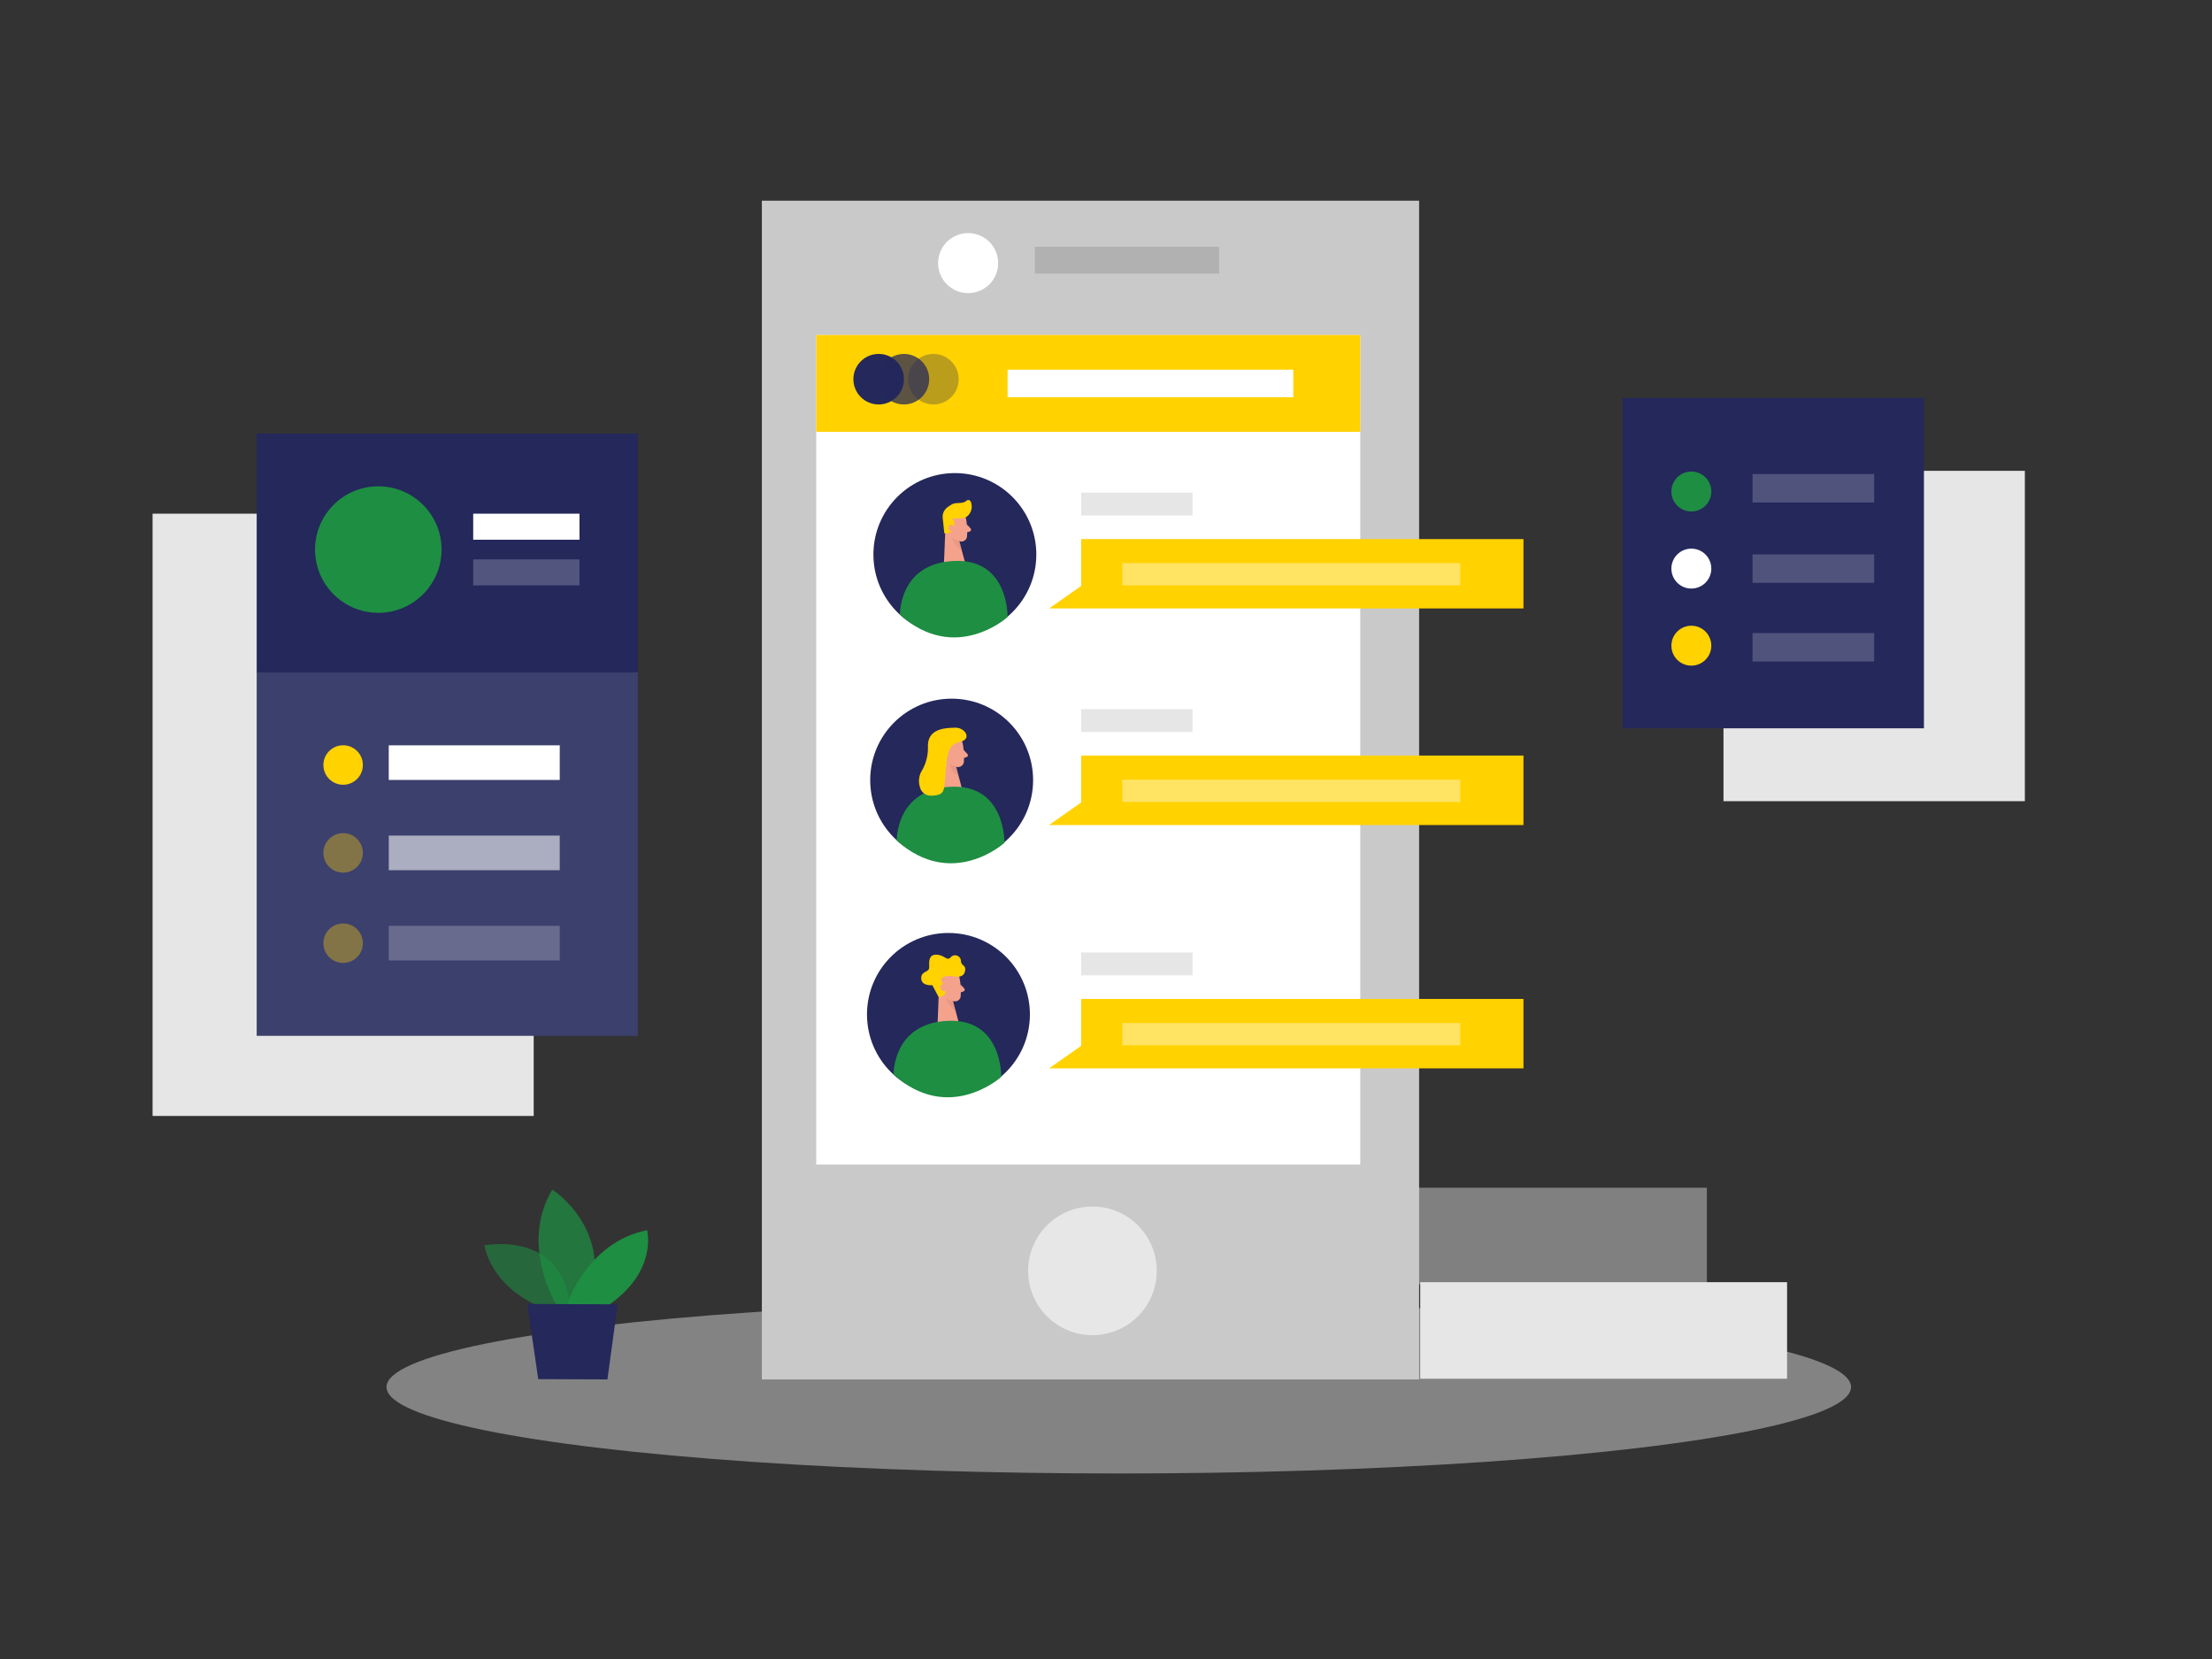 <svg id="Layer_1" data-name="Layer 1" xmlns="http://www.w3.org/2000/svg" viewBox="0 0 400 300"><rect x="0" y="0" width="400" height="300" fill="#333333" stroke="none"/><title>#140_user group_twocolour</title><rect x="27.59" y="92.89" width="68.92" height="108.91" fill="#e6e6e6"/><rect x="311.66" y="85.14" width="54.5" height="59.74" fill="#e6e6e6"/><ellipse cx="202.31" cy="250.82" rx="132.42" ry="15.63" fill="#e6e6e6" opacity="0.45"/><rect x="256.82" y="231.86" width="66.34" height="17.46" fill="#e6e6e6"/><rect x="242.32" y="214.78" width="66.34" height="17.46" fill="#e6e6e6" opacity="0.43"/><path d="M99.49,237s-9.8-2.68-11.93-11.8c0,0,15.18-3.06,15.61,12.61Z" fill="#1e8e42" opacity="0.58"/><path d="M100.69,236.05s-6.85-10.82-.82-20.94c0,0,11.54,7.33,6.41,21Z" fill="#1e8e42" opacity="0.73"/><path d="M102.45,236.06s3.62-11.43,14.56-13.6c0,0,2,7.42-7.08,13.63Z" fill="#1e8e42"/><polygon points="95.35 235.8 97.33 249.39 109.84 249.44 111.69 235.87 95.35 235.8" fill="#24285b"/><rect x="137.77" y="36.29" width="118.85" height="213.16" fill="#c9c9c9"/><rect x="147.6" y="60.58" width="98.38" height="150.01" fill="#fff"/><circle cx="197.55" cy="229.81" r="11.63" fill="#fff" opacity="0.56"/><rect x="187.14" y="44.62" width="33.32" height="4.86" opacity="0.12"/><circle cx="175.07" cy="47.58" r="5.43" fill="#fff"/><circle cx="172.67" cy="100.28" r="14.73" fill="#24285b"/><path d="M174.63,93.51a12.94,12.94,0,0,1,.24,3.49,1,1,0,0,1-1.19.9,2.34,2.34,0,0,1-2-1.52l-.84-1.75a1.92,1.92,0,0,1,.59-2.11A2,2,0,0,1,174.63,93.51Z" fill="#f4a28c"/><polygon points="170.98 94.94 170.7 101.83 174.51 101.71 173.18 96.75 170.98 94.94" fill="#f4a28c"/><path d="M174.13,93.66a8.59,8.59,0,0,1-1.95.08,1.76,1.76,0,0,1,.23,1.91,1.43,1.43,0,0,1-1.65.77l-.28-2.69a2.14,2.14,0,0,1,.85-2,7.29,7.29,0,0,1,.85-.55c.73-.4,1.92,0,2.56-.62a.5.5,0,0,1,.83.23,2.29,2.29,0,0,1-.82,2.69A2.36,2.36,0,0,1,174.13,93.66Z" fill="#ffd200"/><path d="M172.62,95.56s-.11-.8-.7-.67-.45,1.3.39,1.31Z" fill="#f4a28c"/><path d="M174.84,94.82l.67.74a.34.34,0,0,1-.14.55l-.79.24Z" fill="#f4a28c"/><path d="M173.52,97.82a2.51,2.51,0,0,1-1.31-.58,4,4,0,0,0,1.72,2.32Z" fill="#ce8172" opacity="0.31"/><path d="M162.74,111.16s-.23-9.25,9.75-9.72,9.71,10.13,9.71,10.13S172.79,120.15,162.74,111.16Z" fill="#1e8e42"/><circle cx="171.51" cy="183.44" r="14.73" fill="#24285b"/><path d="M173.48,176.67a12.94,12.94,0,0,1,.24,3.49,1,1,0,0,1-1.19.9,2.33,2.33,0,0,1-2-1.52l-.84-1.75a1.9,1.9,0,0,1,.59-2.11A2,2,0,0,1,173.48,176.67Z" fill="#f4a28c"/><polygon points="169.82 178.1 169.55 184.99 173.36 184.87 172.03 179.91 169.82 178.1" fill="#f4a28c"/><path d="M173.68,178l.68.74a.34.34,0,0,1-.15.55l-.78.24Z" fill="#f4a28c"/><path d="M172.36,181a2.49,2.49,0,0,1-1.3-.58,4,4,0,0,0,1.72,2.32Z" fill="#ce8172" opacity="0.31"/><path d="M161.59,194.32s-.23-9.24,9.75-9.72,9.71,10.13,9.71,10.13S171.64,203.31,161.59,194.32Z" fill="#1e8e42"/><path d="M169.74,180.3l-1.15-2.15s-1.94.21-2-1.2,1.44-1.07,1.44-2-.19-2.34,1.3-2.31,1.9,1.24,2.59.46a1.06,1.06,0,0,1,1.85.71c.08.95,1.09.66.68,2s-2.53.64-2.53.64-1.92,0-1.68.85S172,180,169.74,180.3Z" fill="#ffd200"/><path d="M171.12,178.51s-.35-.73-.88-.43,0,1.37.76,1.13Z" fill="#f4a28c"/><circle cx="172.09" cy="141.07" r="14.73" fill="#24285b"/><path d="M174.06,134.31a13.36,13.36,0,0,1,.24,3.48,1.06,1.06,0,0,1-1.19.91,2.32,2.32,0,0,1-2-1.53l-.84-1.75a1.88,1.88,0,0,1,.59-2.1A2,2,0,0,1,174.06,134.31Z" fill="#f4a28c"/><polygon points="170.4 135.74 170.13 142.63 173.93 142.51 172.6 137.54 170.4 135.74" fill="#f4a28c"/><path d="M172.05,136.36s-.11-.8-.71-.67-.44,1.29.39,1.31Z" fill="#f4a28c"/><path d="M174.26,135.62l.68.73a.34.34,0,0,1-.15.55l-.78.25Z" fill="#f4a28c"/><path d="M172.94,138.62a2.5,2.5,0,0,1-1.31-.59,3.92,3.92,0,0,0,1.73,2.32Z" fill="#ce8172" opacity="0.31"/><path d="M162.16,152s-.22-9.25,9.75-9.73,9.72,10.14,9.72,10.14S172.21,161,162.16,152Z" fill="#1e8e42"/><path d="M166.71,139.35a3.59,3.59,0,0,0-.35,3,2,2,0,0,0,2.07,1.53c2.63-.1,2.24-.87,2.59-4.64.32-3.54.61-4.59,2.69-5.12s.8-2.58-1-2.53-5,.14-4.91,3.44A8.16,8.16,0,0,1,166.71,139.35Z" fill="#ffd200"/><rect x="195.51" y="89.08" width="20.14" height="4.13" fill="#e6e6e6"/><rect x="147.6" y="60.58" width="98.38" height="17.51" fill="#ffd200"/><rect x="182.2" y="66.85" width="51.67" height="4.99" fill="#fff"/><circle cx="158.89" cy="68.57" r="4.57" fill="#24285b"/><circle cx="163.46" cy="68.57" r="4.57" fill="#24285b" opacity="0.74"/><circle cx="168.79" cy="68.57" r="4.57" fill="#24285b" opacity="0.31"/><polygon points="195.51 97.48 195.51 105.96 189.71 110.03 195.51 110.03 275.49 110.03 275.49 97.48 195.51 97.48" fill="#ffd200"/><rect x="202.94" y="101.83" width="61.13" height="4.03" fill="#fff" opacity="0.39"/><rect x="195.51" y="128.24" width="20.14" height="4.13" fill="#e6e6e6"/><polygon points="195.51 136.63 195.51 145.11 189.71 149.19 195.51 149.19 275.49 149.19 275.49 136.63 195.51 136.63" fill="#ffd200"/><rect x="202.94" y="140.99" width="61.13" height="4.03" fill="#fff" opacity="0.39"/><rect x="195.51" y="172.24" width="20.14" height="4.13" fill="#e6e6e6"/><polygon points="195.51 180.64 195.51 189.12 189.71 193.19 195.51 193.19 275.49 193.19 275.49 180.64 195.51 180.64" fill="#ffd200"/><rect x="202.94" y="184.99" width="61.13" height="4.03" fill="#fff" opacity="0.39"/><rect x="293.41" y="71.96" width="54.5" height="59.74" fill="#24285b"/><circle cx="305.85" cy="88.88" r="3.61" fill="#1e8e42"/><circle cx="305.85" cy="102.82" r="3.61" fill="#fff"/><circle cx="305.85" cy="116.76" r="3.61" fill="#ffd200"/><rect x="316.91" y="85.72" width="22" height="5.14" fill="#fff" opacity="0.2"/><rect x="316.91" y="100.25" width="22" height="5.14" fill="#fff" opacity="0.2"/><rect x="316.91" y="114.48" width="22" height="5.14" fill="#fff" opacity="0.2"/><rect x="46.42" y="78.4" width="68.92" height="108.91" fill="#24285b"/><circle cx="68.41" cy="99.38" r="11.44" fill="#1e8e42"/><rect x="85.57" y="92.89" width="19.22" height="4.71" fill="#fff"/><rect x="85.57" y="101.15" width="19.22" height="4.71" fill="#fff" opacity="0.21"/><rect x="46.42" y="121.59" width="68.92" height="65.72" fill="#fff" opacity="0.11"/><rect x="70.3" y="134.78" width="30.92" height="6.26" fill="#fff"/><rect x="70.3" y="151.1" width="30.92" height="6.26" fill="#fff" opacity="0.57"/><rect x="70.3" y="167.42" width="30.92" height="6.26" fill="#fff" opacity="0.23"/><circle cx="62.05" cy="138.34" r="3.57" fill="#ffd200"/><circle cx="62.05" cy="154.23" r="3.57" fill="#ffd200" opacity="0.36"/><circle cx="62.05" cy="170.56" r="3.57" fill="#ffd200" opacity="0.36"/></svg>